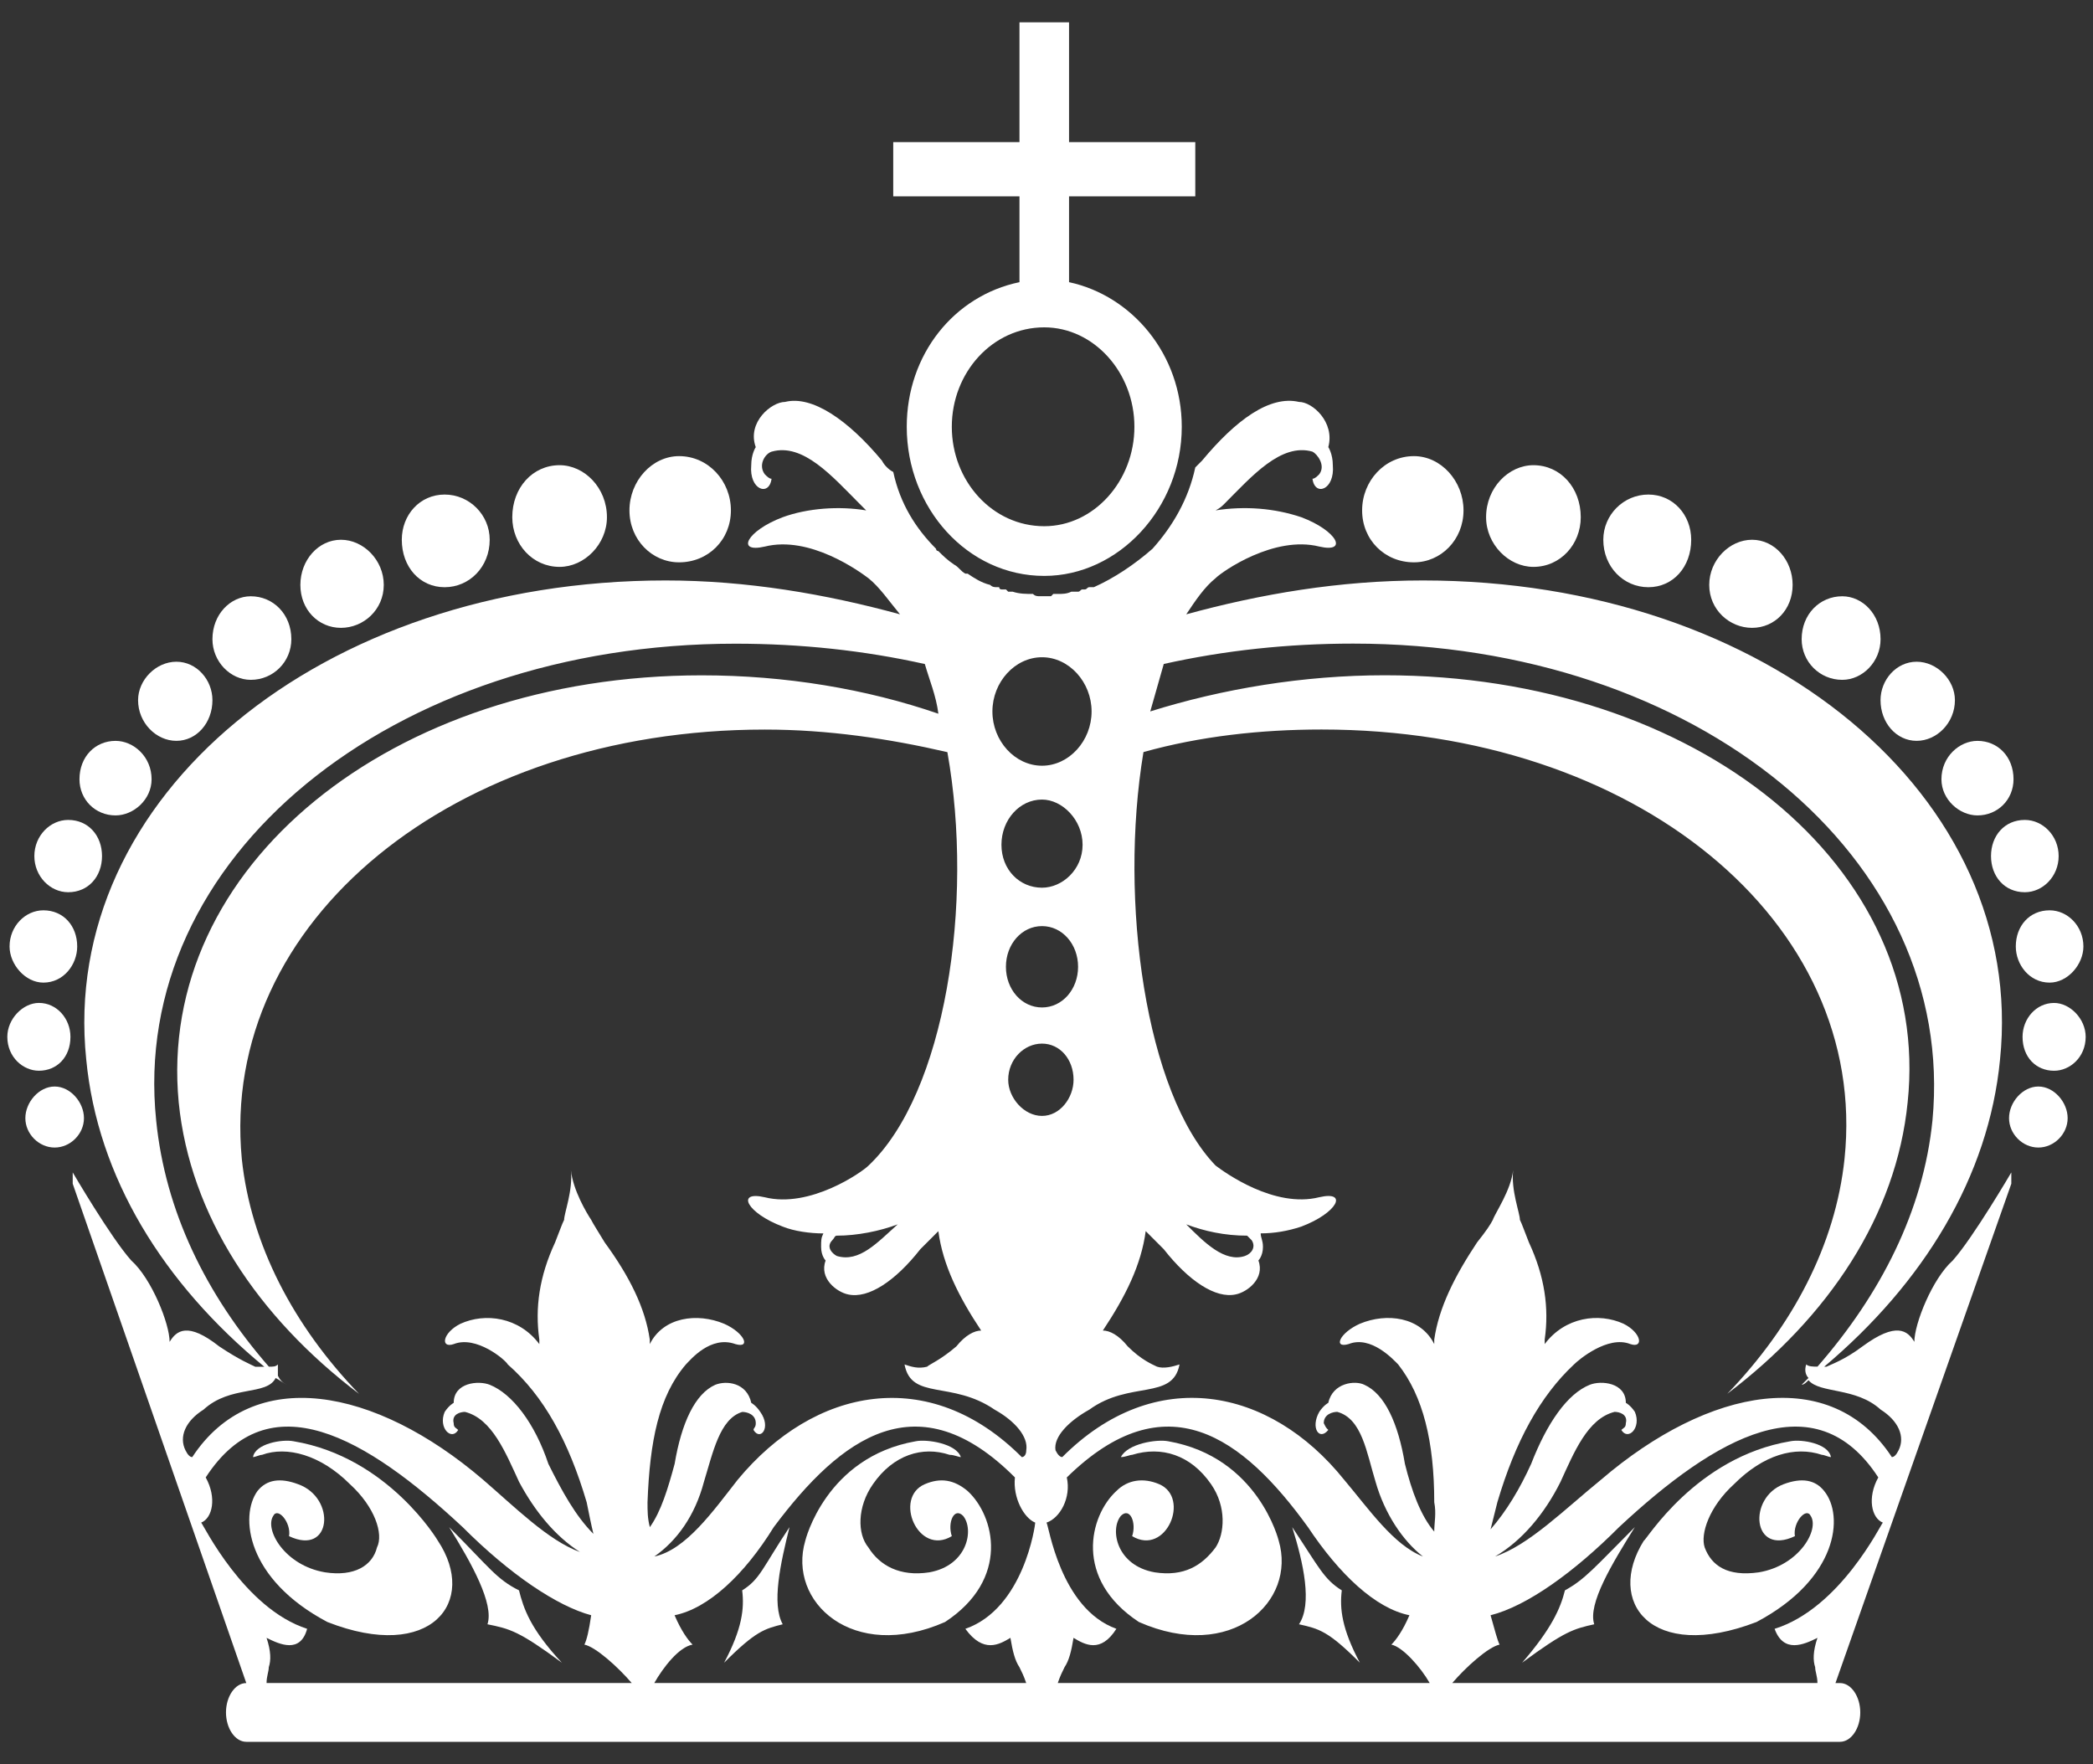 <svg xmlns="http://www.w3.org/2000/svg" width="70" height="59" viewBox="0 0 70 59">
  <rect x="0" y="0" width="70" height="59" fill="#333333" stroke="none"/>
  <g fill="#FFFFFF" fill-rule="evenodd">
    <path d="M11.403 20.998C12.157 20.998 12.835 20.393 12.835 19.562 12.835 18.732 12.156 18.052 11.403 18.052 10.649 18.052 10.046 18.732 10.046 19.562 10.046 20.393 10.649 20.998 11.403 20.998zM14.871 19.639C15.7 19.639 16.378 18.959 16.378 18.052 16.378 17.22 15.7 16.54 14.871 16.54 14.041 16.54 13.438 17.22 13.438 18.052 13.438 18.959 14.041 19.639 14.871 19.639zM22.711 18.807C23.691 18.807 24.445 18.052 24.445 17.069 24.445 16.087 23.691 15.255 22.711 15.255 21.807 15.255 21.052 16.087 21.052 17.069 21.052 18.052 21.807 18.807 22.711 18.807zM18.715 18.959C19.545 18.959 20.299 18.203 20.299 17.297 20.299 16.314 19.545 15.558 18.715 15.558 17.811 15.558 17.133 16.314 17.133 17.297 17.133 18.203 17.811 18.959 18.715 18.959zM34.096 9.437C31.91 9.89 30.326 11.855 30.326 14.273 30.326 16.994 32.362 19.261 34.924 19.261 37.413 19.261 39.524 16.994 39.524 14.273 39.524 11.855 37.865 9.89 35.754 9.437L35.754 6.566 39.976 6.566 39.976 4.752 35.754 4.752 35.754.747 34.096.747 34.096 4.752 29.874 4.752 29.874 6.566 34.096 6.566 34.096 9.437zM34.924 10.948C36.583 10.948 37.94 12.46 37.94 14.273 37.94 16.087 36.583 17.599 34.924 17.599 33.19 17.599 31.833 16.087 31.833 14.273 31.833 12.46 33.191 10.948 34.924 10.948zM64.101 24.777C64.779 24.777 65.382 24.172 65.382 23.417 65.382 22.737 64.779 22.131 64.101 22.131 63.422 22.131 62.894 22.737 62.894 23.417 62.894 24.172 63.422 24.777 64.101 24.777zM8.387 22.737C9.141 22.737 9.744 22.132 9.744 21.377 9.744 20.546 9.141 19.942 8.387 19.942 7.709 19.942 7.105 20.546 7.105 21.377 7.106 22.132 7.709 22.737 8.387 22.737zM66.589 28.631C66.589 29.311 67.041 29.84 67.72 29.84 68.323 29.84 68.851 29.311 68.851 28.631 68.851 27.951 68.323 27.422 67.72 27.422 67.041 27.422 66.589 27.951 66.589 28.631zM47.289 18.807C48.193 18.807 48.947 18.052 48.947 17.069 48.947 16.087 48.193 15.255 47.289 15.255 46.309 15.255 45.556 16.087 45.556 17.069 45.555 18.052 46.309 18.807 47.289 18.807zM67.418 31.654C67.418 32.258 67.87 32.863 68.549 32.863 69.152 32.863 69.679 32.258 69.679 31.654 69.679 30.973 69.152 30.445 68.549 30.445 67.871 30.445 67.418 30.973 67.418 31.654zM64.931 26.062C64.931 26.742 65.534 27.271 66.136 27.271 66.815 27.271 67.342 26.742 67.342 26.062 67.342 25.306 66.815 24.778 66.136 24.778 65.534 24.777 64.931 25.306 64.931 26.062zM51.285 18.959C52.19 18.959 52.868 18.203 52.868 17.297 52.868 16.314 52.19 15.558 51.285 15.558 50.455 15.558 49.702 16.314 49.702 17.297 49.702 18.203 50.455 18.959 51.285 18.959zM55.129 19.639C55.959 19.639 56.562 18.959 56.562 18.052 56.562 17.22 55.958 16.54 55.129 16.54 54.3 16.54 53.622 17.22 53.622 18.052 53.622 18.959 54.3 19.639 55.129 19.639zM61.614 22.737C62.292 22.737 62.895 22.132 62.895 21.377 62.895 20.546 62.292 19.942 61.614 19.942 60.859 19.942 60.256 20.546 60.256 21.377 60.256 22.132 60.859 22.737 61.614 22.737zM58.597 20.998C59.351 20.998 59.954 20.393 59.954 19.562 59.954 18.732 59.351 18.052 58.597 18.052 57.844 18.052 57.165 18.732 57.165 19.562 57.165 20.393 57.844 20.998 58.597 20.998zM2.808 37.396C2.808 36.868 2.355 36.338 1.828 36.338 1.301 36.338.848 36.867.848 37.396.848 37.925 1.301 38.379 1.828 38.379 2.355 38.379 2.808 37.925 2.808 37.396zM54.677 51.074C53.319 52.434 53.019 52.812 52.339 53.189 52.189 53.794 51.888 54.474 50.907 55.608 52.339 54.549 52.642 54.474 53.319 54.323 53.094 53.643 53.923 52.283 54.677 51.074zM59.653 49.638C58.446 50.092 58.597 52.056 60.03 51.376 59.955 50.923 60.407 50.394 60.557 50.696 60.859 51.15 60.18 52.359 58.823 52.586 57.767 52.737 57.24 52.359 57.013 51.754 56.862 51.3 57.165 50.393 57.993 49.638 58.973 48.656 60.029 48.354 60.933 48.656 61.009 48.656 61.16 48.731 61.235 48.731 61.16 48.278 60.255 48.126 59.878 48.202 56.712 48.731 55.053 51.527 54.978 51.527 53.696 53.567 55.204 55.608 58.747 54.247 61.461 52.811 61.687 50.695 61.008 49.865 60.708 49.487 60.256 49.412 59.653 49.638zM44.876 53.189C44.273 52.811 44.123 52.434 43.218 51.074 43.595 52.283 43.896 53.643 43.445 54.323 44.123 54.475 44.425 54.55 45.48 55.608 44.876 54.475 44.801 53.794 44.876 53.189zM39.071 48.202C38.694 48.127 37.714 48.278 37.488 48.731 37.639 48.731 37.79 48.656 37.865 48.656 38.845 48.354 39.825 48.656 40.504 49.638 41.031 50.394 40.956 51.3 40.655 51.754 40.202 52.359 39.599 52.736 38.619 52.586 37.338 52.359 37.111 51.15 37.488 50.696 37.79 50.394 38.016 50.923 37.865 51.376 38.996 52.056 39.825 50.092 38.77 49.638 38.242 49.412 37.714 49.487 37.338 49.865 36.433 50.696 35.905 52.811 38.091 54.247 41.182 55.608 43.369 53.567 42.766 51.527 42.765 51.527 42.087 48.731 39.071 48.202zM30.929 49.638C29.873 50.092 30.703 52.056 31.833 51.376 31.683 50.923 31.909 50.394 32.21 50.696 32.587 51.15 32.361 52.359 31.079 52.586 30.099 52.737 29.421 52.359 29.044 51.754 28.667 51.3 28.667 50.393 29.195 49.638 29.873 48.656 30.853 48.354 31.758 48.656 31.909 48.656 32.059 48.731 32.135 48.731 31.984 48.278 31.004 48.126 30.627 48.202 27.612 48.731 26.933 51.527 26.933 51.527 26.33 53.567 28.516 55.608 31.607 54.247 33.793 52.811 33.266 50.695 32.361 49.865 31.909 49.487 31.456 49.412 30.929 49.638zM5.899 24.777C6.578 24.777 7.105 24.172 7.105 23.417 7.105 22.737 6.578 22.131 5.899 22.131 5.22 22.131 4.618 22.737 4.618 23.417 4.618 24.172 5.221 24.777 5.899 24.777zM68.172 36.338C67.645 36.338 67.192 36.867 67.192 37.396 67.192 37.925 67.645 38.379 68.172 38.379 68.699 38.379 69.152 37.925 69.152 37.396 69.152 36.868 68.699 36.338 68.172 36.338z"/>
    <path d="M64.025 44.877C63.799 44.5 63.422 44.197 62.291 45.029 61.688 45.483 61.236 45.633 61.085 45.709 61.085 45.709 61.085 45.709 61.01 45.709 64.327 42.913 66.514 39.362 66.891 35.432 67.795 26.666 59.125 19.413 47.59 19.413 44.801 19.413 42.162 19.865 39.674 20.546 39.976 20.093 40.278 19.639 40.654 19.337 40.88 19.11 42.614 17.901 44.122 18.279 45.102 18.505 44.725 17.75 43.519 17.297 42.615 16.994 41.635 16.919 40.655 17.069 40.806 16.994 40.881 16.919 40.956 16.843 41.861 15.936 42.841 14.803 43.896 15.105 44.047 15.18 44.349 15.558 44.123 15.86 44.047 15.936 43.972 16.011 43.896 16.011 43.972 16.616 44.65 16.389 44.576 15.558 44.576 15.18 44.425 14.953 44.425 14.953 44.65 14.122 43.896 13.442 43.445 13.442 42.465 13.215 41.333 14.046 40.202 15.406 40.127 15.482 40.051 15.558 39.976 15.633 39.75 16.691 39.222 17.598 38.544 18.354 37.94 18.882 37.261 19.336 36.584 19.638L36.433 19.638C36.358 19.638 36.358 19.713 36.281 19.713L36.207 19.713C36.132 19.713 36.132 19.789 36.056 19.789L35.83 19.789C35.679 19.864 35.528 19.864 35.377 19.864L35.301 19.864 35.227 19.864 35.152 19.94 35.001 19.94C35.001 19.94 35.001 19.94 34.925 19.94L34.85 19.94 34.774 19.94C34.699 19.94 34.623 19.94 34.548 19.864 34.321 19.864 34.096 19.864 33.87 19.789L33.794 19.789 33.719 19.789 33.644 19.713 33.493 19.713C33.493 19.713 33.418 19.713 33.418 19.638L33.342 19.638C33.267 19.638 33.191 19.638 33.116 19.562 32.814 19.488 32.588 19.336 32.362 19.185L32.287 19.185C32.136 19.11 32.061 18.958 31.91 18.882 31.684 18.731 31.533 18.58 31.382 18.43 31.382 18.43 31.307 18.43 31.307 18.354 30.628 17.674 30.101 16.843 29.875 15.785 29.724 15.709 29.573 15.558 29.498 15.407 28.367 14.047 27.161 13.216 26.256 13.442 25.804 13.442 24.975 14.123 25.276 14.954 25.276 14.954 25.125 15.181 25.125 15.558 25.05 16.39 25.728 16.616 25.804 16.012 25.729 16.012 25.653 15.937 25.578 15.861 25.351 15.558 25.578 15.181 25.804 15.106 26.859 14.803 27.839 15.937 28.744 16.844 28.819 16.919 28.895 16.995 28.97 17.07 28.065 16.919 27.01 16.994 26.18 17.297 24.974 17.751 24.597 18.506 25.577 18.28 27.084 17.902 28.744 19.111 29.045 19.338 29.422 19.64 29.724 20.093 30.101 20.546 27.613 19.866 24.974 19.413 22.26 19.413 10.725 19.413 1.98 26.667 2.884 35.433 3.261 39.363 5.448 42.914 8.84 45.71L8.538 45.71C8.387 45.635 8.01 45.483 7.332 45.03 6.276 44.198 5.9 44.501 5.673 44.878 5.673 44.274 5.07 42.762 4.392 42.158 3.713 41.402 2.432 39.211 2.432 39.211L2.432 39.589 8.237 56.289C7.86 56.289 7.558 56.743 7.558 57.271 7.558 57.8 7.86 58.254 8.237 58.254L61.538 58.254C61.915 58.254 62.216 57.8 62.216 57.271 62.216 56.743 61.915 56.289 61.538 56.289L61.387 56.289 67.268 39.589 67.268 39.211C67.268 39.211 65.986 41.402 65.308 42.158 64.629 42.761 64.025 44.273 64.025 44.877zM34.85 21.981C35.754 21.981 36.508 22.813 36.508 23.795 36.508 24.778 35.754 25.609 34.85 25.609 33.944 25.609 33.191 24.778 33.191 23.795 33.191 22.812 33.944 21.981 34.85 21.981zM34.85 29.689C34.096 29.689 33.493 29.085 33.493 28.253 33.493 27.421 34.096 26.741 34.85 26.741 35.528 26.741 36.207 27.421 36.207 28.253 36.207 29.085 35.528 29.689 34.85 29.689zM36.056 32.334C36.056 33.089 35.528 33.694 34.85 33.694 34.171 33.694 33.643 33.089 33.643 32.334 33.643 31.578 34.171 30.973 34.85 30.973 35.528 30.973 36.056 31.578 36.056 32.334zM8.915 56.288C8.915 56.061 8.989 55.91 8.989 55.759 9.065 55.533 9.065 55.23 8.915 54.777 9.367 55.003 10.046 55.305 10.272 54.475 8.161 53.794 6.804 50.998 6.729 50.923 7.106 50.772 7.256 50.092 6.88 49.412 8.99 46.162 12.232 48.052 15.474 51.074 17.058 52.661 18.641 53.719 19.772 54.021 19.696 54.55 19.621 54.852 19.545 55.003 19.922 55.079 20.676 55.759 21.128 56.288L8.915 56.288zM21.656 50.242C21.732 48.202 22.033 46.691 22.939 45.633 23.09 45.482 23.767 44.651 24.597 44.953 25.124 45.105 24.899 44.575 24.22 44.273 23.316 43.895 22.184 44.046 21.732 44.953L21.732 44.802C21.581 43.744 21.053 42.686 20.224 41.552 19.998 41.174 19.847 40.948 19.772 40.797 19.621 40.57 19.169 39.815 19.093 39.135 19.168 39.815 18.867 40.57 18.867 40.797 18.791 40.948 18.715 41.175 18.565 41.552 18.038 42.686 17.887 43.743 18.038 44.802L18.038 44.953C17.359 44.046 16.228 43.895 15.399 44.273 14.795 44.575 14.721 45.105 15.173 44.953 15.927 44.651 16.907 45.482 16.983 45.633 18.189 46.691 19.019 48.202 19.621 50.242 19.697 50.62 19.773 50.998 19.847 51.3 19.244 50.696 18.792 49.865 18.34 48.958 17.887 47.598 17.134 46.616 16.38 46.313 16.003 46.162 15.174 46.238 15.174 46.918 15.174 46.918 15.023 46.993 14.873 47.22 14.646 47.749 15.099 48.202 15.325 47.824 15.25 47.749 15.174 47.749 15.174 47.598 15.099 47.296 15.4 47.22 15.551 47.22 16.456 47.447 16.908 48.581 17.361 49.562 17.888 50.545 18.567 51.376 19.396 51.906 18.341 51.528 17.21 50.394 16.155 49.487 12.536 46.389 8.464 45.634 6.43 48.732 6.354 48.732 6.279 48.657 6.203 48.505 5.977 48.052 6.203 47.523 6.806 47.145 7.711 46.313 8.917 46.691 9.219 46.087 9.37 46.162 9.444 46.238 9.596 46.313 9.444 46.238 9.37 46.162 9.294 46.011L9.294 45.633C9.219 45.708 9.143 45.708 8.993 45.708 6.882 43.29 5.524 40.495 5.223 37.472 4.319 28.707 13.064 21.528 24.599 21.528 26.785 21.528 28.896 21.755 30.931 22.208 31.082 22.737 31.308 23.266 31.384 23.87 28.971 23.039 26.257 22.586 23.468 22.586 13.064 22.586 5.222 29.008 5.977 36.868 6.354 40.646 8.616 44.047 12.008 46.616 9.821 44.348 8.39 41.628 8.087 38.757 7.333 30.822 15.174 24.4 25.578 24.4 27.688 24.4 29.725 24.702 31.685 25.155 32.589 30.218 31.609 36.565 29.046 38.984 28.819 39.21 27.086 40.419 25.578 40.042 24.598 39.815 24.975 40.57 26.181 41.024 26.558 41.176 27.086 41.251 27.538 41.251 27.462 41.402 27.462 41.478 27.462 41.704 27.462 42.006 27.613 42.158 27.613 42.158 27.387 42.762 27.99 43.216 28.367 43.292 29.046 43.443 29.95 42.838 30.779 41.78 31.005 41.554 31.156 41.402 31.383 41.176 31.534 42.309 32.062 43.367 32.815 44.5 32.589 44.5 32.288 44.652 31.985 45.029 31.458 45.483 31.081 45.633 31.005 45.709 30.704 45.785 30.478 45.709 30.252 45.634 30.478 46.843 31.835 46.163 33.267 47.146 33.946 47.524 34.399 48.052 34.323 48.506 34.323 48.657 34.248 48.732 34.173 48.732 31.082 45.635 27.237 46.39 24.673 49.488 23.844 50.546 22.94 51.831 21.884 52.057 22.638 51.529 23.241 50.697 23.542 49.563 23.844 48.581 24.07 47.448 24.825 47.221 24.976 47.221 25.277 47.296 25.277 47.599 25.277 47.75 25.202 47.75 25.202 47.825 25.428 48.203 25.805 47.75 25.428 47.221 25.277 46.994 25.127 46.919 25.127 46.919 24.976 46.238 24.298 46.163 23.921 46.314 23.242 46.616 22.79 47.599 22.563 48.959 22.337 49.79 22.111 50.545 21.734 51.075 21.656 50.772 21.656 50.545 21.656 50.242zM30.024 40.948C29.345 41.552 28.743 42.232 27.989 42.006 27.838 41.93 27.612 41.703 27.838 41.477 27.913 41.401 27.913 41.326 27.989 41.326 28.667 41.326 29.421 41.175 30.024 40.948zM33.793 54.777C33.869 55.23 33.944 55.533 34.095 55.759 34.17 55.91 34.246 56.061 34.321 56.288L21.882 56.288C22.184 55.759 22.711 55.079 23.164 55.003 23.012 54.852 22.787 54.55 22.561 54.021 23.692 53.794 24.898 52.661 25.878 51.074 28.139 48.051 30.703 46.162 33.944 49.412 33.87 50.092 34.246 50.772 34.623 50.923 34.623 50.998 34.246 53.794 32.286 54.475 32.89 55.305 33.417 55.003 33.793 54.777zM33.719 36.112C33.719 35.432 34.246 34.903 34.85 34.903 35.453 34.903 35.905 35.432 35.905 36.112 35.905 36.716 35.453 37.321 34.85 37.321 34.246 37.321 33.719 36.716 33.719 36.112zM35.377 56.288C35.453 56.061 35.528 55.91 35.603 55.759 35.754 55.533 35.83 55.23 35.904 54.777 36.281 55.003 36.81 55.305 37.337 54.475 35.452 53.794 35.075 50.998 35 50.923 35.452 50.772 35.83 50.092 35.679 49.412 38.996 46.162 41.559 48.052 43.745 51.074 44.801 52.661 46.008 53.794 47.138 54.021 46.912 54.55 46.685 54.852 46.534 55.003 46.911 55.079 47.514 55.759 47.816 56.288L35.377 56.288zM59.351 54.475C59.653 55.305 60.331 55.003 60.784 54.777 60.633 55.23 60.633 55.533 60.708 55.759 60.708 55.91 60.784 56.061 60.784 56.288L48.57 56.288C49.022 55.759 49.776 55.079 50.153 55.003 50.078 54.852 50.002 54.55 49.852 54.021 51.059 53.719 52.642 52.586 54.149 51.074 57.391 48.051 60.708 46.162 62.819 49.412 62.442 50.092 62.593 50.772 62.971 50.923 62.894 50.998 61.538 53.794 59.351 54.475zM63.498 48.504C63.423 48.656 63.347 48.731 63.272 48.731 61.236 45.633 57.165 46.388 53.547 49.487 52.34 50.469 51.134 51.678 50.003 52.056 50.908 51.527 51.662 50.62 52.19 49.562 52.642 48.579 53.094 47.446 53.999 47.219 54.15 47.219 54.451 47.295 54.376 47.597 54.376 47.749 54.301 47.749 54.225 47.823 54.451 48.201 54.904 47.749 54.678 47.219 54.527 46.993 54.376 46.917 54.376 46.917 54.376 46.236 53.547 46.161 53.17 46.313 52.416 46.615 51.738 47.597 51.21 48.957 50.833 49.789 50.38 50.544 49.852 51.148 49.928 50.846 50.003 50.544 50.079 50.242 50.682 48.201 51.51 46.69 52.642 45.633 52.793 45.481 53.773 44.65 54.527 44.952 54.979 45.104 54.904 44.575 54.3 44.272 53.47 43.894 52.34 44.045 51.662 44.952L51.662 44.801C51.813 43.743 51.662 42.685 51.134 41.551 50.983 41.173 50.908 40.947 50.833 40.796 50.833 40.569 50.531 39.814 50.607 39.134 50.532 39.814 50.004 40.569 49.928 40.796 49.853 40.947 49.702 41.174 49.401 41.551 48.647 42.685 48.119 43.742 47.968 44.801L47.968 44.952C47.516 44.045 46.385 43.894 45.48 44.272 44.802 44.575 44.576 45.104 45.103 44.952 45.856 44.65 46.61 45.481 46.762 45.633 47.591 46.691 47.968 48.201 47.968 50.242 48.043 50.62 47.968 50.922 47.968 51.224 47.515 50.695 47.213 49.864 46.987 48.957 46.762 47.597 46.309 46.615 45.63 46.313 45.329 46.161 44.575 46.237 44.425 46.917 44.425 46.917 44.273 46.993 44.123 47.219 43.822 47.749 44.123 48.201 44.425 47.823 44.349 47.749 44.349 47.749 44.273 47.597 44.273 47.295 44.575 47.219 44.725 47.219 45.555 47.446 45.705 48.58 46.007 49.562 46.308 50.62 46.912 51.526 47.59 52.056 46.61 51.678 45.781 50.469 44.952 49.487 42.464 46.388 38.619 45.633 35.528 48.731 35.453 48.731 35.377 48.656 35.301 48.504 35.227 48.051 35.754 47.522 36.433 47.144 37.79 46.162 39.222 46.842 39.449 45.633 39.222 45.707 38.921 45.784 38.695 45.707 38.544 45.633 38.167 45.481 37.715 45.027 37.413 44.649 37.111 44.499 36.885 44.499 37.639 43.365 38.167 42.308 38.318 41.174 38.544 41.4 38.695 41.552 38.921 41.778 39.75 42.836 40.655 43.442 41.333 43.29 41.71 43.214 42.313 42.761 42.087 42.156 42.087 42.156 42.239 42.005 42.239 41.703 42.239 41.476 42.164 41.4 42.164 41.249 42.616 41.249 43.068 41.173 43.521 41.023 44.727 40.569 45.105 39.814 44.124 40.04 42.616 40.418 40.958 39.209 40.656 38.982 38.319 36.564 37.413 30.141 38.243 25.153 40.128 24.625 42.164 24.398 44.199 24.398 54.678 24.398 62.519 30.821 61.69 38.755 61.388 41.627 59.956 44.347 57.769 46.614 61.162 44.044 63.424 40.645 63.801 36.866 64.631 29.007 56.789 22.584 46.311 22.584 43.596 22.584 40.882 23.037 38.47 23.793 38.621 23.264 38.771 22.735 38.922 22.206 40.958 21.753 43.068 21.525 45.255 21.525 56.789 21.525 65.46 28.704 64.631 37.47 64.329 40.492 62.897 43.288 60.786 45.706 60.635 45.706 60.485 45.706 60.409 45.631 60.334 45.857 60.409 46.009 60.485 46.085 60.409 46.16 60.334 46.235 60.258 46.311 60.334 46.311 60.409 46.235 60.485 46.16 60.862 46.613 62.068 46.386 62.897 47.142 63.498 47.522 63.724 48.051 63.498 48.504zM39.674 40.948C40.278 41.175 40.956 41.326 41.71 41.326 41.71 41.326 41.785 41.4 41.861 41.477 42.012 41.703 41.861 41.93 41.635 42.006 40.956 42.233 40.278 41.553 39.674 40.948zM68.699 33.543C68.096 33.543 67.644 34.072 67.644 34.677 67.644 35.357 68.096 35.811 68.699 35.811 69.228 35.811 69.755 35.357 69.755 34.677 69.755 34.072 69.228 33.543 68.699 33.543z"/>
    <path d="M24.822 53.189C24.897 53.794 24.822 54.474 24.218 55.608 25.274 54.549 25.576 54.474 26.178 54.323 25.801 53.643 26.103 52.283 26.405 51.074 25.501 52.434 25.426 52.812 24.822 53.189zM1.451 32.863C2.129 32.863 2.582 32.258 2.582 31.654 2.582 30.973 2.129 30.445 1.451 30.445.848 30.445.32 30.973.32 31.654.321 32.258.848 32.863 1.451 32.863zM3.864 27.271C4.467 27.271 5.07 26.742 5.07 26.062 5.07 25.306 4.467 24.778 3.864 24.778 3.185 24.778 2.658 25.306 2.658 26.062 2.658 26.742 3.185 27.271 3.864 27.271zM2.281 29.84C2.959 29.84 3.412 29.311 3.412 28.631 3.412 27.951 2.959 27.422 2.281 27.422 1.678 27.422 1.149 27.951 1.149 28.631 1.149 29.311 1.678 29.84 2.281 29.84zM15.021 51.074C15.775 52.283 16.529 53.643 16.303 54.323 17.056 54.475 17.358 54.55 18.791 55.608 17.735 54.474 17.51 53.794 17.358 53.189 16.604 52.812 16.378 52.434 15.021 51.074zM9.819 48.202C9.442 48.127 8.538 48.278 8.462 48.731 8.538 48.731 8.689 48.656 8.764 48.656 9.593 48.354 10.724 48.656 11.704 49.638 12.533 50.394 12.835 51.3 12.608 51.754 12.457 52.359 11.855 52.736 10.874 52.586 9.517 52.359 8.838 51.15 9.14 50.696 9.291 50.394 9.744 50.923 9.667 51.376 11.1 52.056 11.251 50.092 9.969 49.638 9.366 49.412 8.913 49.487 8.612 49.865 8.009 50.696 8.235 52.811 10.949 54.247 14.417 55.608 16 53.567 14.643 51.527 14.644 51.527 12.986 48.731 9.819 48.202zM2.356 34.676C2.356 34.072 1.904 33.542 1.301 33.542.773 33.542.245 34.071.245 34.676.245 35.356.773 35.81 1.301 35.81 1.904 35.81 2.356 35.356 2.356 34.676z"/>
  </g>
</svg>
